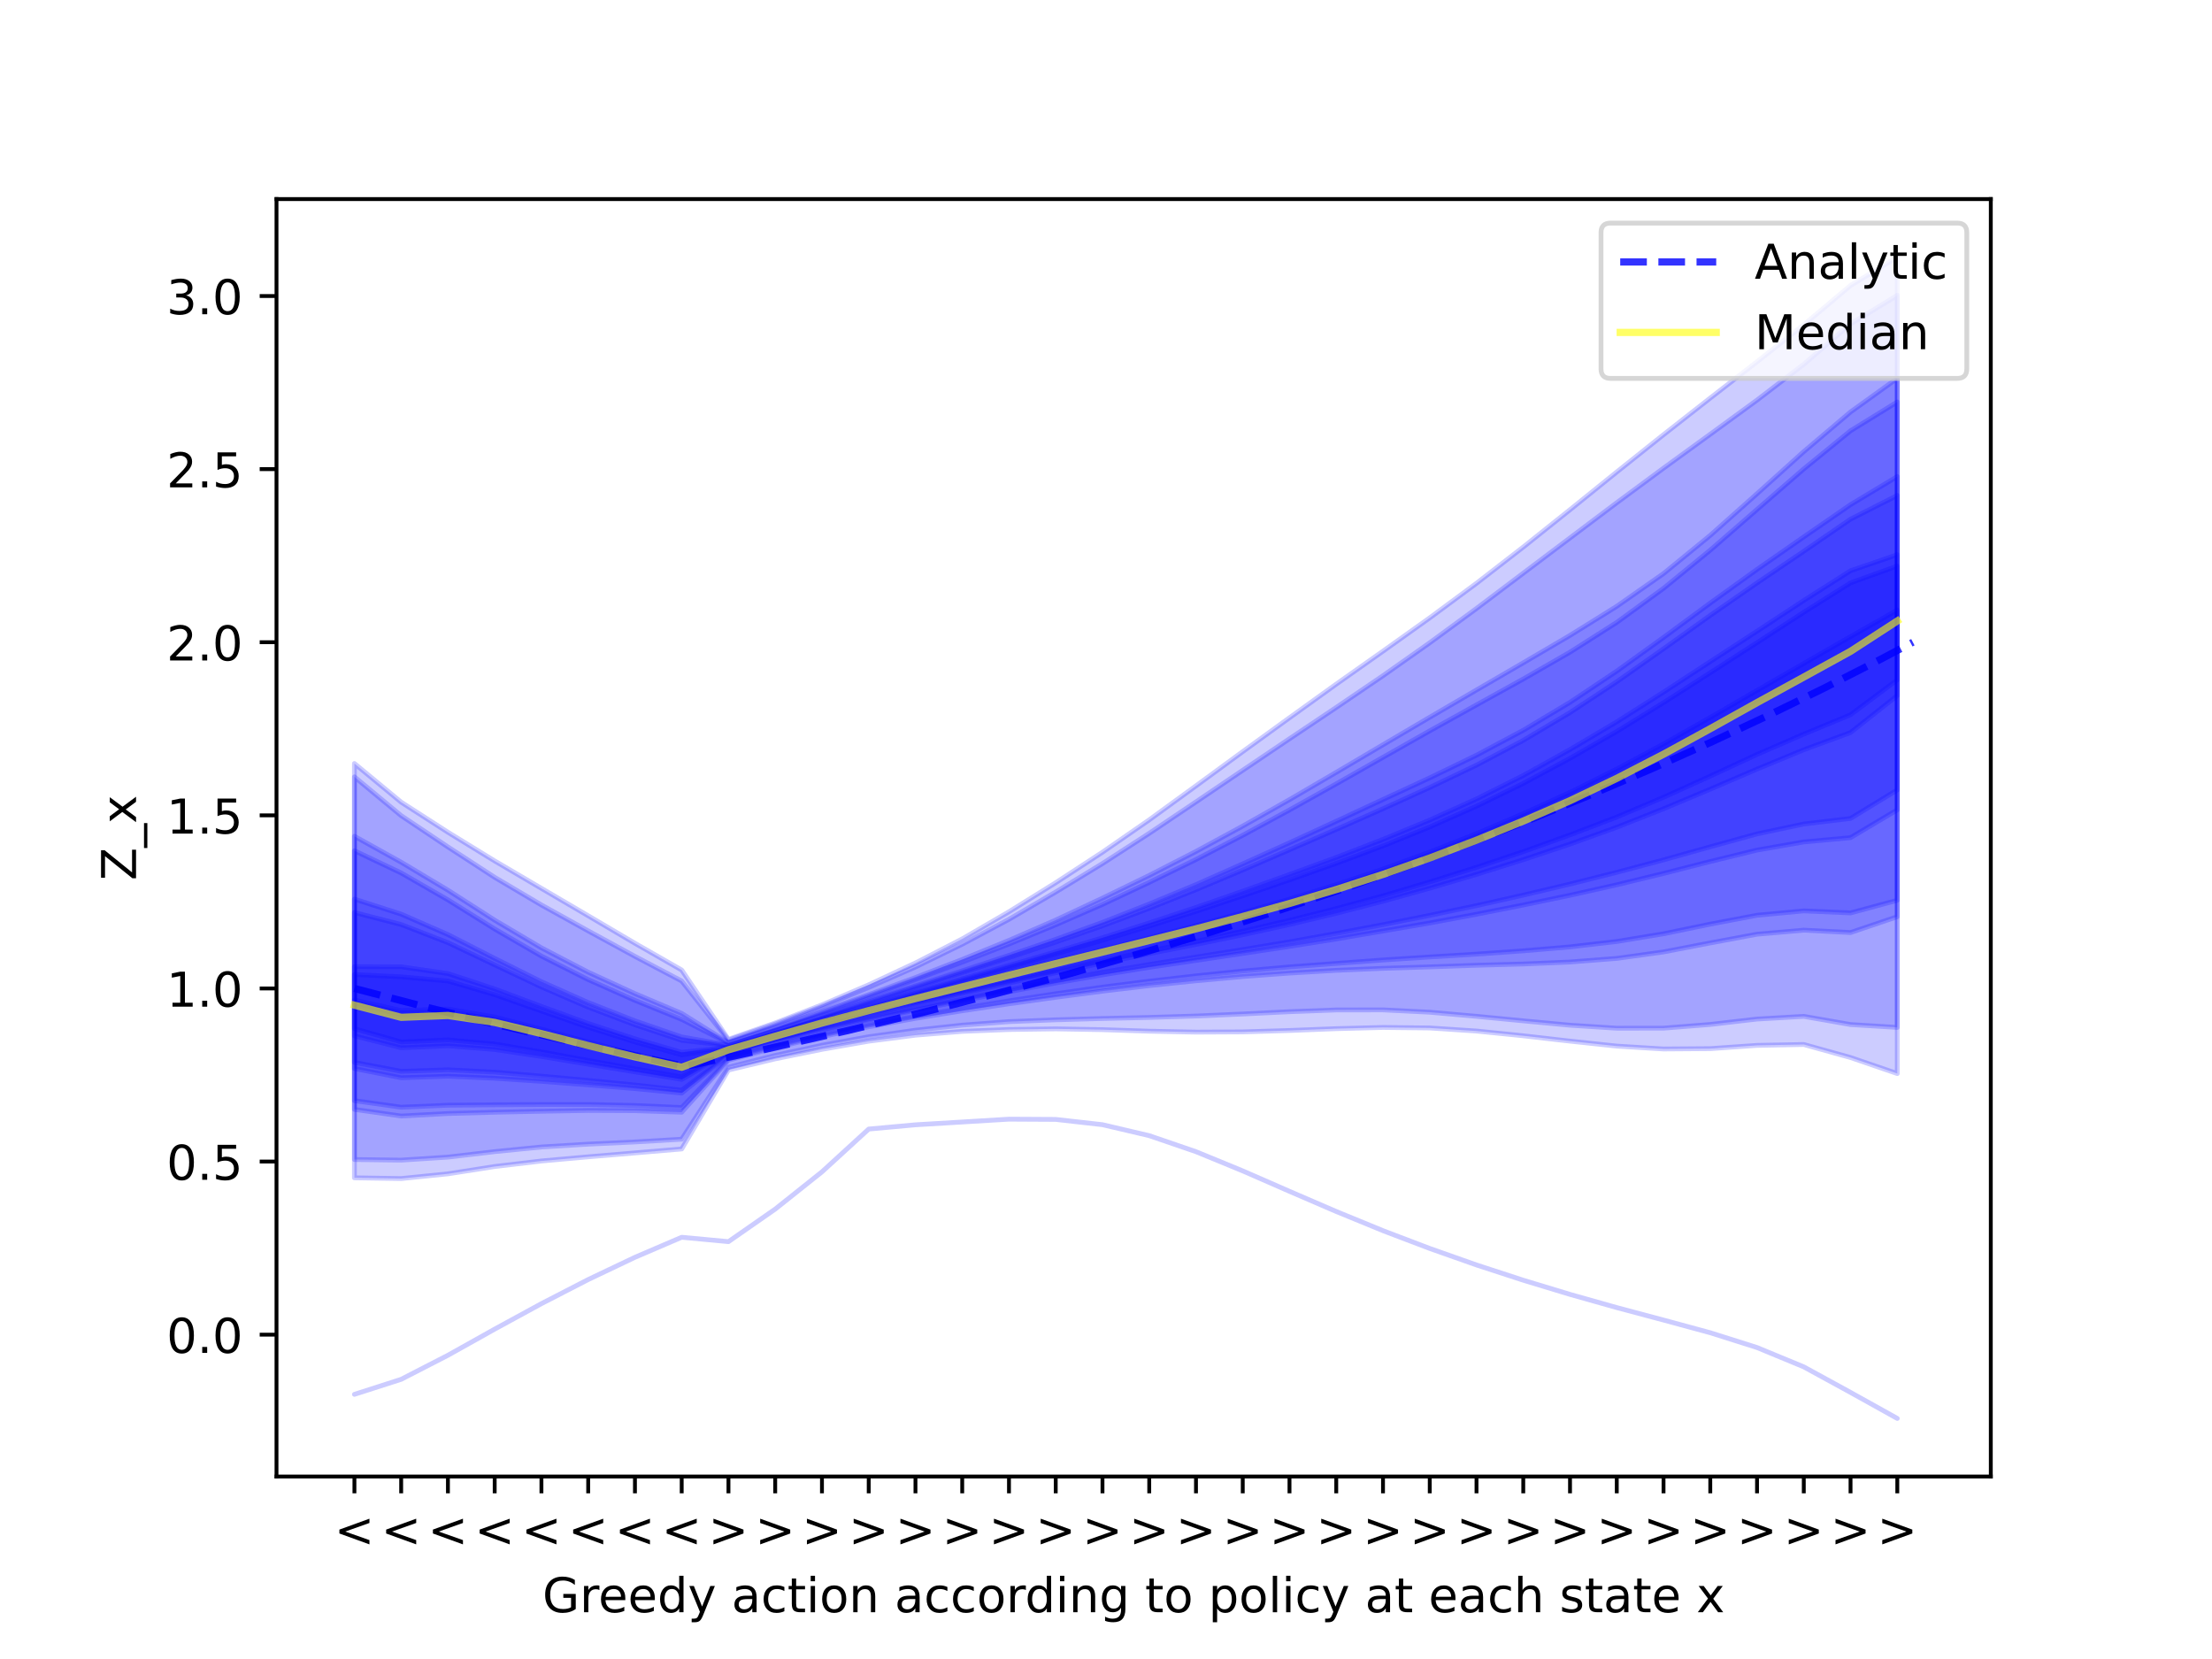 <?xml version="1.0" encoding="UTF-8" standalone="no"?>
<!DOCTYPE svg PUBLIC "-//W3C//DTD SVG 1.1//EN" "http://www.w3.org/Graphics/SVG/1.1/DTD/svg11.dtd">
<!-- Created with matplotlib (https://matplotlib.org/) -->
<svg height="345.6pt" version="1.1" viewBox="0 0 460.8 345.6" width="460.8pt" xmlns="http://www.w3.org/2000/svg" xmlns:xlink="http://www.w3.org/1999/xlink">
 <defs>
  <style type="text/css">*{stroke-linecap:butt;stroke-linejoin:round;}</style>
 </defs>
 <g id="figure_1">
  <g id="patch_1">
   <path d="M 0 345.6  L 460.8 345.6  L 460.8 0  L 0 0  z " style="fill:#ffffff;"/>
  </g>
  <g id="axes_1">
   <g id="patch_2">
    <path d="M 57.6 307.584  L 414.72 307.584  L 414.72 41.472  L 57.6 41.472  z " style="fill:#ffffff;"/>
   </g>
   <g id="PolyCollection_1">
    <defs>
     <path d="M 73.833 -55.131  L 73.833 -55.131  L 83.572 -58.264  L 93.312 -63.272  L 103.052 -68.719  L 112.791 -74.028  L 122.531 -79.045  L 132.271 -83.68  L 142.01 -87.856  L 151.75 -86.943  L 161.489 -93.722  L 171.229 -101.482  L 180.969 -110.396  L 190.708 -111.283  L 200.448 -111.867  L 210.188 -112.458  L 219.927 -112.405  L 229.667 -111.308  L 239.407 -109.021  L 249.146 -105.682  L 258.886 -101.679  L 268.625 -97.422  L 278.365 -93.223  L 288.105 -89.227  L 297.844 -85.522  L 307.584 -82.085  L 317.324 -78.906  L 327.063 -75.954  L 336.803 -73.205  L 346.543 -70.609  L 356.282 -67.964  L 366.022 -64.883  L 375.761 -60.856  L 385.501 -55.532  L 395.241 -50.112  L 395.241 -50.112  L 395.241 -50.112  L 385.501 -55.532  L 375.761 -60.856  L 366.022 -64.883  L 356.282 -67.964  L 346.543 -70.609  L 336.803 -73.205  L 327.063 -75.954  L 317.324 -78.906  L 307.584 -82.085  L 297.844 -85.522  L 288.105 -89.227  L 278.365 -93.223  L 268.625 -97.422  L 258.886 -101.679  L 249.146 -105.682  L 239.407 -109.021  L 229.667 -111.308  L 219.927 -112.405  L 210.188 -112.458  L 200.448 -111.867  L 190.708 -111.283  L 180.969 -110.396  L 171.229 -101.482  L 161.489 -93.722  L 151.75 -86.943  L 142.01 -87.856  L 132.271 -83.68  L 122.531 -79.045  L 112.791 -74.028  L 103.052 -68.719  L 93.312 -63.272  L 83.572 -58.264  L 73.833 -55.131  z " id="m76637dbfcf" style="stroke:#0000ff;stroke-opacity:0.2;"/>
    </defs>
    <g clip-path="url(#p4dfebb6503)">
     <use style="fill:#0000ff;fill-opacity:0.2;stroke:#0000ff;stroke-opacity:0.2;" x="0" xlink:href="#m76637dbfcf" y="345.6"/>
    </g>
   </g>
   <g id="PolyCollection_2">
    <defs>
     <path d="M 73.833 -186.548  L 73.833 -100.239  L 83.572 -100.086  L 93.312 -101.069  L 103.052 -102.592  L 112.791 -103.745  L 122.531 -104.612  L 132.271 -105.426  L 142.01 -106.25  L 151.75 -122.693  L 161.489 -125.025  L 171.229 -127.002  L 180.969 -128.703  L 190.708 -129.954  L 200.448 -130.751  L 210.188 -131.133  L 219.927 -131.267  L 229.667 -131.102  L 239.407 -130.783  L 249.146 -130.59  L 258.886 -130.64  L 268.625 -130.929  L 278.365 -131.311  L 288.105 -131.562  L 297.844 -131.455  L 307.584 -130.817  L 317.324 -129.826  L 327.063 -128.713  L 336.803 -127.676  L 346.543 -127.079  L 356.282 -127.151  L 366.022 -127.828  L 375.761 -128.014  L 385.501 -125.297  L 395.241 -121.958  L 395.241 -292.032  L 395.241 -292.032  L 385.501 -286.138  L 375.761 -277.937  L 366.022 -270.244  L 356.282 -262.682  L 346.543 -255.05  L 336.803 -247.278  L 327.063 -239.416  L 317.324 -231.64  L 307.584 -224.094  L 297.844 -216.893  L 288.105 -209.952  L 278.365 -203.083  L 268.625 -196.077  L 258.886 -189.026  L 249.146 -181.893  L 239.407 -174.809  L 229.667 -168.071  L 219.927 -161.712  L 210.188 -155.665  L 200.448 -150.006  L 190.708 -144.996  L 180.969 -140.447  L 171.229 -136.274  L 161.489 -132.504  L 151.75 -129.095  L 142.01 -143.527  L 132.271 -149.095  L 122.531 -154.827  L 112.791 -160.536  L 103.052 -166.25  L 93.312 -172.225  L 83.572 -178.493  L 73.833 -186.548  z " id="m93dc4adad8" style="stroke:#0000ff;stroke-opacity:0.2;"/>
    </defs>
    <g clip-path="url(#p4dfebb6503)">
     <use style="fill:#0000ff;fill-opacity:0.2;stroke:#0000ff;stroke-opacity:0.2;" x="0" xlink:href="#m93dc4adad8" y="345.6"/>
    </g>
   </g>
   <g id="PolyCollection_3">
    <defs>
     <path d="M 73.833 -171.392  L 73.833 -114.496  L 83.572 -113.11  L 93.312 -113.632  L 103.052 -113.9  L 112.791 -114.104  L 122.531 -114.27  L 132.271 -114.224  L 142.01 -113.905  L 151.75 -124.747  L 161.489 -127.355  L 171.229 -129.649  L 180.969 -131.698  L 190.708 -133.462  L 200.448 -135.04  L 210.188 -136.492  L 219.927 -137.846  L 229.667 -139.122  L 239.407 -140.28  L 249.146 -141.288  L 258.886 -142.171  L 268.625 -142.889  L 278.365 -143.465  L 288.105 -143.877  L 297.844 -144.177  L 307.584 -144.517  L 317.324 -144.786  L 327.063 -145.197  L 336.803 -145.95  L 346.543 -147.297  L 356.282 -149.172  L 366.022 -150.988  L 375.761 -151.831  L 385.501 -151.335  L 395.241 -154.635  L 395.241 -266.79  L 395.241 -266.79  L 385.501 -259.776  L 375.761 -251.523  L 366.022 -242.75  L 356.282 -234.076  L 346.543 -226.114  L 336.803 -219.297  L 327.063 -213.235  L 317.324 -207.526  L 307.584 -201.865  L 297.844 -196.183  L 288.105 -190.456  L 278.365 -184.708  L 268.625 -179.024  L 258.886 -173.514  L 249.146 -168.234  L 239.407 -163.236  L 229.667 -158.501  L 219.927 -153.933  L 210.188 -149.7  L 200.448 -145.722  L 190.708 -141.961  L 180.969 -138.395  L 171.229 -134.944  L 161.489 -131.579  L 151.75 -128.396  L 142.01 -134.489  L 132.271 -138.611  L 122.531 -143.083  L 112.791 -148.143  L 103.052 -153.912  L 93.312 -160.16  L 83.572 -165.983  L 73.833 -171.392  z " id="m8515fcdf55" style="stroke:#0000ff;stroke-opacity:0.2;"/>
    </defs>
    <g clip-path="url(#p4dfebb6503)">
     <use style="fill:#0000ff;fill-opacity:0.2;stroke:#0000ff;stroke-opacity:0.2;" x="0" xlink:href="#m8515fcdf55" y="345.6"/>
    </g>
   </g>
   <g id="PolyCollection_4">
    <defs>
     <path d="M 73.833 -158.303  L 73.833 -122.998  L 83.572 -121.089  L 93.312 -121.407  L 103.052 -120.987  L 112.791 -120.334  L 122.531 -119.608  L 132.271 -118.823  L 142.01 -117.884  L 151.75 -125.737  L 161.489 -128.41  L 171.229 -130.894  L 180.969 -133.129  L 190.708 -135.184  L 200.448 -137.123  L 210.188 -139.013  L 219.927 -140.83  L 229.667 -142.516  L 239.407 -144.087  L 249.146 -145.523  L 258.886 -146.98  L 268.625 -148.451  L 278.365 -149.996  L 288.105 -151.655  L 297.844 -153.325  L 307.584 -155.143  L 317.324 -157.07  L 327.063 -159.095  L 336.803 -161.28  L 346.543 -163.641  L 356.282 -166.13  L 366.022 -168.512  L 375.761 -170.209  L 385.501 -171.103  L 395.241 -176.895  L 395.241 -246.328  L 395.241 -246.328  L 385.501 -240.471  L 375.761 -233.754  L 366.022 -226.98  L 356.282 -219.978  L 346.543 -212.806  L 336.803 -205.796  L 327.063 -199.297  L 317.324 -193.471  L 307.584 -188.28  L 297.844 -183.562  L 288.105 -179.052  L 278.365 -174.522  L 268.625 -170.037  L 258.886 -165.642  L 249.146 -161.321  L 239.407 -157.279  L 229.667 -153.454  L 219.927 -149.917  L 210.188 -146.576  L 200.448 -143.361  L 190.708 -140.223  L 180.969 -137.135  L 171.229 -134.048  L 161.489 -130.933  L 151.75 -127.893  L 142.01 -129.583  L 132.271 -132.944  L 122.531 -136.756  L 112.791 -141.09  L 103.052 -145.944  L 93.312 -150.915  L 83.572 -155.172  L 73.833 -158.303  z " id="m4098f8ac31" style="stroke:#0000ff;stroke-opacity:0.2;"/>
    </defs>
    <g clip-path="url(#p4dfebb6503)">
     <use style="fill:#0000ff;fill-opacity:0.2;stroke:#0000ff;stroke-opacity:0.2;" x="0" xlink:href="#m4098f8ac31" y="345.6"/>
    </g>
   </g>
   <g id="PolyCollection_5">
    <defs>
     <path d="M 73.833 -144.235  L 73.833 -129.812  L 83.572 -127.327  L 93.312 -127.747  L 103.052 -126.966  L 112.791 -125.51  L 122.531 -123.895  L 132.271 -122.301  L 142.01 -120.741  L 151.75 -126.39  L 161.489 -129.142  L 171.229 -131.758  L 180.969 -134.179  L 190.708 -136.453  L 200.448 -138.65  L 210.188 -140.828  L 219.927 -142.948  L 229.667 -144.98  L 239.407 -146.937  L 249.146 -148.851  L 258.886 -150.86  L 268.625 -153.004  L 278.365 -155.334  L 288.105 -157.851  L 297.844 -160.568  L 307.584 -163.446  L 317.324 -166.511  L 327.063 -169.759  L 336.803 -173.262  L 346.543 -177.115  L 356.282 -181.195  L 366.022 -185.383  L 375.761 -189.41  L 385.501 -192.994  L 395.241 -200.7  L 395.241 -230.052  L 395.241 -230.052  L 385.501 -226.706  L 375.761 -220.513  L 366.022 -214.119  L 356.282 -207.775  L 346.543 -201.416  L 336.803 -195.233  L 327.063 -189.465  L 317.324 -184.061  L 307.584 -179.17  L 297.844 -174.774  L 288.105 -170.745  L 278.365 -166.985  L 268.625 -163.433  L 258.886 -159.95  L 249.146 -156.566  L 239.407 -153.337  L 229.667 -150.246  L 219.927 -147.318  L 210.188 -144.485  L 200.448 -141.689  L 190.708 -138.924  L 180.969 -136.143  L 171.229 -133.313  L 161.489 -130.381  L 151.75 -127.443  L 142.01 -126.394  L 132.271 -129.202  L 122.531 -132.402  L 112.791 -135.946  L 103.052 -139.593  L 93.312 -142.791  L 83.572 -144.204  L 73.833 -144.235  z " id="m0480e65518" style="stroke:#0000ff;stroke-opacity:0.2;"/>
    </defs>
    <g clip-path="url(#p4dfebb6503)">
     <use style="fill:#0000ff;fill-opacity:0.2;stroke:#0000ff;stroke-opacity:0.2;" x="0" xlink:href="#m0480e65518" y="345.6"/>
    </g>
   </g>
   <g id="PolyCollection_6">
    <defs>
     <path d="M 73.833 -137.292  L 73.833 -136.201  L 83.572 -133.67  L 93.312 -134.058  L 103.052 -132.611  L 112.791 -130.279  L 122.531 -127.786  L 132.271 -125.425  L 142.01 -123.275  L 151.75 -126.902  L 161.489 -129.736  L 171.229 -132.485  L 180.969 -135.08  L 190.708 -137.571  L 200.448 -140.012  L 210.188 -142.451  L 219.927 -144.868  L 229.667 -147.259  L 239.407 -149.675  L 249.146 -152.11  L 258.886 -154.68  L 268.625 -157.386  L 278.365 -160.293  L 288.105 -163.444  L 297.844 -166.87  L 307.584 -170.57  L 317.324 -174.55  L 327.063 -178.796  L 336.803 -183.456  L 346.543 -188.481  L 356.282 -193.801  L 366.022 -199.227  L 375.761 -204.558  L 385.501 -209.913  L 395.241 -216.238  L 395.241 -218.522  L 395.241 -218.522  L 385.501 -212.988  L 375.761 -207.401  L 366.022 -201.782  L 356.282 -196.157  L 346.543 -190.627  L 336.803 -185.403  L 327.063 -180.547  L 317.324 -176.111  L 307.584 -171.94  L 297.844 -168.12  L 288.105 -164.56  L 278.365 -161.321  L 268.625 -158.299  L 258.886 -155.485  L 249.146 -152.796  L 239.407 -150.237  L 229.667 -147.73  L 219.927 -145.25  L 210.188 -142.777  L 200.448 -140.284  L 190.708 -137.791  L 180.969 -135.255  L 171.229 -132.625  L 161.489 -129.846  L 151.75 -126.995  L 142.01 -123.771  L 132.271 -126.038  L 122.531 -128.549  L 112.791 -131.218  L 103.052 -133.749  L 93.312 -135.412  L 83.572 -135.099  L 73.833 -137.292  z " id="m61d4e5c784" style="stroke:#0000ff;stroke-opacity:0.2;"/>
    </defs>
    <g clip-path="url(#p4dfebb6503)">
     <use style="fill:#0000ff;fill-opacity:0.2;stroke:#0000ff;stroke-opacity:0.2;" x="0" xlink:href="#m61d4e5c784" y="345.6"/>
    </g>
   </g>
   <g id="PolyCollection_7">
    <defs>
     <path d="M 73.833 -131.311  L 73.833 -142.599  L 83.572 -142.115  L 93.312 -141.236  L 103.052 -138.391  L 112.791 -134.978  L 122.531 -131.606  L 132.271 -128.539  L 142.01 -125.839  L 151.75 -127.355  L 161.489 -130.274  L 171.229 -133.176  L 180.969 -135.962  L 190.708 -138.69  L 200.448 -141.398  L 210.188 -144.122  L 219.927 -146.882  L 229.667 -149.71  L 239.407 -152.67  L 249.146 -155.753  L 258.886 -158.989  L 268.625 -162.303  L 278.365 -165.748  L 288.105 -169.378  L 297.844 -173.33  L 307.584 -177.659  L 317.324 -182.407  L 327.063 -187.632  L 336.803 -193.226  L 346.543 -199.227  L 356.282 -205.462  L 366.022 -211.733  L 375.761 -218.059  L 385.501 -224.181  L 395.241 -227.687  L 395.241 -203.973  L 395.241 -203.973  L 385.501 -196.702  L 375.761 -192.664  L 366.022 -188.437  L 356.282 -183.915  L 346.543 -179.506  L 336.803 -175.393  L 327.063 -171.673  L 317.324 -168.183  L 307.584 -164.92  L 297.844 -161.876  L 288.105 -158.982  L 278.365 -156.332  L 268.625 -153.879  L 258.886 -151.615  L 249.146 -149.499  L 239.407 -147.48  L 229.667 -145.44  L 219.927 -143.339  L 210.188 -141.163  L 200.448 -138.93  L 190.708 -136.68  L 180.969 -134.364  L 171.229 -131.91  L 161.489 -129.27  L 151.75 -126.5  L 142.01 -121.263  L 132.271 -122.945  L 122.531 -124.689  L 112.791 -126.48  L 103.052 -128.105  L 93.312 -128.972  L 83.572 -128.547  L 73.833 -131.311  z " id="maa01c2f0af" style="stroke:#0000ff;stroke-opacity:0.2;"/>
    </defs>
    <g clip-path="url(#p4dfebb6503)">
     <use style="fill:#0000ff;fill-opacity:0.2;stroke:#0000ff;stroke-opacity:0.2;" x="0" xlink:href="#maa01c2f0af" y="345.6"/>
    </g>
   </g>
   <g id="PolyCollection_8">
    <defs>
     <path d="M 73.833 -124.288  L 73.833 -155.512  L 83.572 -153.005  L 93.312 -149.232  L 103.052 -144.599  L 112.791 -139.998  L 122.531 -135.793  L 132.271 -132.104  L 142.01 -128.872  L 151.75 -127.801  L 161.489 -130.818  L 171.229 -133.891  L 180.969 -136.921  L 190.708 -139.943  L 200.448 -142.99  L 210.188 -146.113  L 219.927 -149.338  L 229.667 -152.733  L 239.407 -156.375  L 249.146 -160.271  L 258.886 -164.363  L 268.625 -168.578  L 278.365 -172.815  L 288.105 -177.131  L 297.844 -181.555  L 307.584 -186.208  L 317.324 -191.367  L 327.063 -197.158  L 336.803 -203.583  L 346.543 -210.442  L 356.282 -217.405  L 366.022 -224.163  L 375.761 -230.757  L 385.501 -237.45  L 395.241 -242.39  L 395.241 -181.045  L 395.241 -181.045  L 385.501 -175.105  L 375.761 -173.943  L 366.022 -171.882  L 356.282 -169.197  L 346.543 -166.469  L 336.803 -163.876  L 327.063 -161.433  L 317.324 -159.13  L 307.584 -156.936  L 297.844 -154.915  L 288.105 -152.974  L 278.365 -151.144  L 268.625 -149.395  L 258.886 -147.789  L 249.146 -146.229  L 239.407 -144.685  L 229.667 -143.055  L 219.927 -141.288  L 210.188 -139.403  L 200.448 -137.451  L 190.708 -135.456  L 180.969 -133.356  L 171.229 -131.086  L 161.489 -128.571  L 151.75 -125.885  L 142.01 -118.5  L 132.271 -119.575  L 122.531 -120.529  L 112.791 -121.418  L 103.052 -122.252  L 93.312 -122.741  L 83.572 -122.422  L 73.833 -124.288  z " id="m9a4920ab2b" style="stroke:#0000ff;stroke-opacity:0.2;"/>
    </defs>
    <g clip-path="url(#p4dfebb6503)">
     <use style="fill:#0000ff;fill-opacity:0.2;stroke:#0000ff;stroke-opacity:0.2;" x="0" xlink:href="#m9a4920ab2b" y="345.6"/>
    </g>
   </g>
   <g id="PolyCollection_9">
    <defs>
     <path d="M 73.833 -116.311  L 73.833 -168.381  L 83.572 -163.75  L 93.312 -158.142  L 103.052 -152.07  L 112.791 -146.43  L 122.531 -141.532  L 132.271 -137.209  L 142.01 -133.249  L 151.75 -128.287  L 161.489 -131.437  L 171.229 -134.747  L 180.969 -138.102  L 190.708 -141.557  L 200.448 -145.165  L 210.188 -148.938  L 219.927 -152.953  L 229.667 -157.2  L 239.407 -161.783  L 249.146 -166.55  L 258.886 -171.598  L 268.625 -176.874  L 278.365 -182.315  L 288.105 -187.843  L 297.844 -193.356  L 307.584 -198.766  L 317.324 -204.153  L 327.063 -209.748  L 336.803 -215.946  L 346.543 -223.043  L 356.282 -230.998  L 366.022 -239.471  L 375.761 -247.921  L 385.501 -255.862  L 395.241 -261.865  L 395.241 -158.054  L 395.241 -158.054  L 385.501 -155.417  L 375.761 -155.845  L 366.022 -154.934  L 356.282 -153.084  L 346.543 -151.076  L 336.803 -149.471  L 327.063 -148.345  L 317.324 -147.521  L 307.584 -146.836  L 297.844 -146.242  L 288.105 -145.616  L 278.365 -144.899  L 268.625 -144.167  L 258.886 -143.312  L 249.146 -142.305  L 239.407 -141.193  L 229.667 -139.957  L 219.927 -138.584  L 210.188 -137.108  L 200.448 -135.534  L 190.708 -133.864  L 180.969 -132.044  L 171.229 -129.948  L 161.489 -127.614  L 151.75 -124.991  L 142.01 -114.875  L 132.271 -115.302  L 122.531 -115.517  L 112.791 -115.509  L 103.052 -115.448  L 93.312 -115.359  L 83.572 -114.946  L 73.833 -116.311  z " id="m93ad04b9ff" style="stroke:#0000ff;stroke-opacity:0.2;"/>
    </defs>
    <g clip-path="url(#p4dfebb6503)">
     <use style="fill:#0000ff;fill-opacity:0.2;stroke:#0000ff;stroke-opacity:0.2;" x="0" xlink:href="#m93ad04b9ff" y="345.6"/>
    </g>
   </g>
   <g id="PolyCollection_10">
    <defs>
     <path d="M 73.833 -104.05  L 73.833 -183.764  L 83.572 -175.686  L 93.312 -169.166  L 103.052 -162.832  L 112.791 -157.073  L 122.531 -151.676  L 132.271 -146.369  L 142.01 -141.237  L 151.75 -128.922  L 161.489 -132.275  L 171.229 -135.937  L 180.969 -139.902  L 190.708 -144.164  L 200.448 -148.905  L 210.188 -154.093  L 219.927 -159.778  L 229.667 -165.708  L 239.407 -172.003  L 249.146 -178.552  L 258.886 -185.135  L 268.625 -191.699  L 278.365 -198.222  L 288.105 -204.838  L 297.844 -211.699  L 307.584 -218.845  L 317.324 -226.196  L 327.063 -233.538  L 336.803 -240.874  L 346.543 -248.074  L 356.282 -255.143  L 366.022 -262.252  L 375.761 -269.715  L 385.501 -278.122  L 395.241 -284.065  L 395.241 -131.57  L 395.241 -131.57  L 385.501 -132.169  L 375.761 -133.874  L 366.022 -133.314  L 356.282 -132.189  L 346.543 -131.416  L 336.803 -131.404  L 327.063 -132.031  L 317.324 -132.94  L 307.584 -133.881  L 297.844 -134.738  L 288.105 -135.223  L 278.365 -135.208  L 268.625 -134.844  L 258.886 -134.366  L 249.146 -133.944  L 239.407 -133.651  L 229.667 -133.43  L 219.927 -133.155  L 210.188 -132.775  L 200.448 -132.045  L 190.708 -130.984  L 180.969 -129.621  L 171.229 -127.844  L 161.489 -125.739  L 151.75 -123.291  L 142.01 -108.288  L 132.271 -107.71  L 122.531 -107.253  L 112.791 -106.662  L 103.052 -105.694  L 93.312 -104.552  L 83.572 -103.921  L 73.833 -104.05  z " id="m1ae0737406" style="stroke:#0000ff;stroke-opacity:0.2;"/>
    </defs>
    <g clip-path="url(#p4dfebb6503)">
     <use style="fill:#0000ff;fill-opacity:0.2;stroke:#0000ff;stroke-opacity:0.2;" x="0" xlink:href="#m1ae0737406" y="345.6"/>
    </g>
   </g>
   <g id="matplotlib.axis_1">
    <g id="xtick_1">
     <g id="line2d_1">
      <defs>
       <path d="M 0 0  L 0 3.5  " id="m14a61b34da" style="stroke:#000000;stroke-width:0.8;"/>
      </defs>
      <g>
       <use style="stroke:#000000;stroke-width:0.8;" x="73.833" xlink:href="#m14a61b34da" y="307.584"/>
      </g>
     </g>
     <g id="text_1">
      <!-- &lt; -->
      <g transform="translate(69.643 322.182)scale(0.1 -0.1)">
       <defs>
        <path d="M 73.188 49.219  L 22.797 31.297  L 73.188 13.484  L 73.188 4.594  L 10.594 27.297  L 10.594 35.406  L 73.188 58.109  z " id="DejaVuSans-60"/>
       </defs>
       <use xlink:href="#DejaVuSans-60"/>
      </g>
     </g>
    </g>
    <g id="xtick_2">
     <g id="line2d_2">
      <g>
       <use style="stroke:#000000;stroke-width:0.8;" x="83.572" xlink:href="#m14a61b34da" y="307.584"/>
      </g>
     </g>
     <g id="text_2">
      <!-- &lt; -->
      <g transform="translate(79.383 322.182)scale(0.1 -0.1)">
       <use xlink:href="#DejaVuSans-60"/>
      </g>
     </g>
    </g>
    <g id="xtick_3">
     <g id="line2d_3">
      <g>
       <use style="stroke:#000000;stroke-width:0.8;" x="93.312" xlink:href="#m14a61b34da" y="307.584"/>
      </g>
     </g>
     <g id="text_3">
      <!-- &lt; -->
      <g transform="translate(89.122 322.182)scale(0.1 -0.1)">
       <use xlink:href="#DejaVuSans-60"/>
      </g>
     </g>
    </g>
    <g id="xtick_4">
     <g id="line2d_4">
      <g>
       <use style="stroke:#000000;stroke-width:0.8;" x="103.052" xlink:href="#m14a61b34da" y="307.584"/>
      </g>
     </g>
     <g id="text_4">
      <!-- &lt; -->
      <g transform="translate(98.862 322.182)scale(0.1 -0.1)">
       <use xlink:href="#DejaVuSans-60"/>
      </g>
     </g>
    </g>
    <g id="xtick_5">
     <g id="line2d_5">
      <g>
       <use style="stroke:#000000;stroke-width:0.8;" x="112.791" xlink:href="#m14a61b34da" y="307.584"/>
      </g>
     </g>
     <g id="text_5">
      <!-- &lt; -->
      <g transform="translate(108.601 322.182)scale(0.1 -0.1)">
       <use xlink:href="#DejaVuSans-60"/>
      </g>
     </g>
    </g>
    <g id="xtick_6">
     <g id="line2d_6">
      <g>
       <use style="stroke:#000000;stroke-width:0.8;" x="122.531" xlink:href="#m14a61b34da" y="307.584"/>
      </g>
     </g>
     <g id="text_6">
      <!-- &lt; -->
      <g transform="translate(118.341 322.182)scale(0.1 -0.1)">
       <use xlink:href="#DejaVuSans-60"/>
      </g>
     </g>
    </g>
    <g id="xtick_7">
     <g id="line2d_7">
      <g>
       <use style="stroke:#000000;stroke-width:0.8;" x="132.271" xlink:href="#m14a61b34da" y="307.584"/>
      </g>
     </g>
     <g id="text_7">
      <!-- &lt; -->
      <g transform="translate(128.081 322.182)scale(0.1 -0.1)">
       <use xlink:href="#DejaVuSans-60"/>
      </g>
     </g>
    </g>
    <g id="xtick_8">
     <g id="line2d_8">
      <g>
       <use style="stroke:#000000;stroke-width:0.8;" x="142.01" xlink:href="#m14a61b34da" y="307.584"/>
      </g>
     </g>
     <g id="text_8">
      <!-- &lt; -->
      <g transform="translate(137.82 322.182)scale(0.1 -0.1)">
       <use xlink:href="#DejaVuSans-60"/>
      </g>
     </g>
    </g>
    <g id="xtick_9">
     <g id="line2d_9">
      <g>
       <use style="stroke:#000000;stroke-width:0.8;" x="151.75" xlink:href="#m14a61b34da" y="307.584"/>
      </g>
     </g>
     <g id="text_9">
      <!-- &gt; -->
      <g transform="translate(147.56 322.182)scale(0.1 -0.1)">
       <defs>
        <path d="M 10.594 49.219  L 10.594 58.109  L 73.188 35.406  L 73.188 27.297  L 10.594 4.594  L 10.594 13.484  L 60.891 31.297  z " id="DejaVuSans-62"/>
       </defs>
       <use xlink:href="#DejaVuSans-62"/>
      </g>
     </g>
    </g>
    <g id="xtick_10">
     <g id="line2d_10">
      <g>
       <use style="stroke:#000000;stroke-width:0.8;" x="161.489" xlink:href="#m14a61b34da" y="307.584"/>
      </g>
     </g>
     <g id="text_10">
      <!-- &gt; -->
      <g transform="translate(157.3 322.182)scale(0.1 -0.1)">
       <use xlink:href="#DejaVuSans-62"/>
      </g>
     </g>
    </g>
    <g id="xtick_11">
     <g id="line2d_11">
      <g>
       <use style="stroke:#000000;stroke-width:0.8;" x="171.229" xlink:href="#m14a61b34da" y="307.584"/>
      </g>
     </g>
     <g id="text_11">
      <!-- &gt; -->
      <g transform="translate(167.039 322.182)scale(0.1 -0.1)">
       <use xlink:href="#DejaVuSans-62"/>
      </g>
     </g>
    </g>
    <g id="xtick_12">
     <g id="line2d_12">
      <g>
       <use style="stroke:#000000;stroke-width:0.8;" x="180.969" xlink:href="#m14a61b34da" y="307.584"/>
      </g>
     </g>
     <g id="text_12">
      <!-- &gt; -->
      <g transform="translate(176.779 322.182)scale(0.1 -0.1)">
       <use xlink:href="#DejaVuSans-62"/>
      </g>
     </g>
    </g>
    <g id="xtick_13">
     <g id="line2d_13">
      <g>
       <use style="stroke:#000000;stroke-width:0.8;" x="190.708" xlink:href="#m14a61b34da" y="307.584"/>
      </g>
     </g>
     <g id="text_13">
      <!-- &gt; -->
      <g transform="translate(186.519 322.182)scale(0.1 -0.1)">
       <use xlink:href="#DejaVuSans-62"/>
      </g>
     </g>
    </g>
    <g id="xtick_14">
     <g id="line2d_14">
      <g>
       <use style="stroke:#000000;stroke-width:0.8;" x="200.448" xlink:href="#m14a61b34da" y="307.584"/>
      </g>
     </g>
     <g id="text_14">
      <!-- &gt; -->
      <g transform="translate(196.258 322.182)scale(0.1 -0.1)">
       <use xlink:href="#DejaVuSans-62"/>
      </g>
     </g>
    </g>
    <g id="xtick_15">
     <g id="line2d_15">
      <g>
       <use style="stroke:#000000;stroke-width:0.8;" x="210.188" xlink:href="#m14a61b34da" y="307.584"/>
      </g>
     </g>
     <g id="text_15">
      <!-- &gt; -->
      <g transform="translate(205.998 322.182)scale(0.1 -0.1)">
       <use xlink:href="#DejaVuSans-62"/>
      </g>
     </g>
    </g>
    <g id="xtick_16">
     <g id="line2d_16">
      <g>
       <use style="stroke:#000000;stroke-width:0.8;" x="219.927" xlink:href="#m14a61b34da" y="307.584"/>
      </g>
     </g>
     <g id="text_16">
      <!-- &gt; -->
      <g transform="translate(215.737 322.182)scale(0.1 -0.1)">
       <use xlink:href="#DejaVuSans-62"/>
      </g>
     </g>
    </g>
    <g id="xtick_17">
     <g id="line2d_17">
      <g>
       <use style="stroke:#000000;stroke-width:0.8;" x="229.667" xlink:href="#m14a61b34da" y="307.584"/>
      </g>
     </g>
     <g id="text_17">
      <!-- &gt; -->
      <g transform="translate(225.477 322.182)scale(0.1 -0.1)">
       <use xlink:href="#DejaVuSans-62"/>
      </g>
     </g>
    </g>
    <g id="xtick_18">
     <g id="line2d_18">
      <g>
       <use style="stroke:#000000;stroke-width:0.8;" x="239.407" xlink:href="#m14a61b34da" y="307.584"/>
      </g>
     </g>
     <g id="text_18">
      <!-- &gt; -->
      <g transform="translate(235.217 322.182)scale(0.1 -0.1)">
       <use xlink:href="#DejaVuSans-62"/>
      </g>
     </g>
    </g>
    <g id="xtick_19">
     <g id="line2d_19">
      <g>
       <use style="stroke:#000000;stroke-width:0.8;" x="249.146" xlink:href="#m14a61b34da" y="307.584"/>
      </g>
     </g>
     <g id="text_19">
      <!-- &gt; -->
      <g transform="translate(244.956 322.182)scale(0.1 -0.1)">
       <use xlink:href="#DejaVuSans-62"/>
      </g>
     </g>
    </g>
    <g id="xtick_20">
     <g id="line2d_20">
      <g>
       <use style="stroke:#000000;stroke-width:0.8;" x="258.886" xlink:href="#m14a61b34da" y="307.584"/>
      </g>
     </g>
     <g id="text_20">
      <!-- &gt; -->
      <g transform="translate(254.696 322.182)scale(0.1 -0.1)">
       <use xlink:href="#DejaVuSans-62"/>
      </g>
     </g>
    </g>
    <g id="xtick_21">
     <g id="line2d_21">
      <g>
       <use style="stroke:#000000;stroke-width:0.8;" x="268.625" xlink:href="#m14a61b34da" y="307.584"/>
      </g>
     </g>
     <g id="text_21">
      <!-- &gt; -->
      <g transform="translate(264.436 322.182)scale(0.1 -0.1)">
       <use xlink:href="#DejaVuSans-62"/>
      </g>
     </g>
    </g>
    <g id="xtick_22">
     <g id="line2d_22">
      <g>
       <use style="stroke:#000000;stroke-width:0.8;" x="278.365" xlink:href="#m14a61b34da" y="307.584"/>
      </g>
     </g>
     <g id="text_22">
      <!-- &gt; -->
      <g transform="translate(274.175 322.182)scale(0.1 -0.1)">
       <use xlink:href="#DejaVuSans-62"/>
      </g>
     </g>
    </g>
    <g id="xtick_23">
     <g id="line2d_23">
      <g>
       <use style="stroke:#000000;stroke-width:0.8;" x="288.105" xlink:href="#m14a61b34da" y="307.584"/>
      </g>
     </g>
     <g id="text_23">
      <!-- &gt; -->
      <g transform="translate(283.915 322.182)scale(0.1 -0.1)">
       <use xlink:href="#DejaVuSans-62"/>
      </g>
     </g>
    </g>
    <g id="xtick_24">
     <g id="line2d_24">
      <g>
       <use style="stroke:#000000;stroke-width:0.8;" x="297.844" xlink:href="#m14a61b34da" y="307.584"/>
      </g>
     </g>
     <g id="text_24">
      <!-- &gt; -->
      <g transform="translate(293.655 322.182)scale(0.1 -0.1)">
       <use xlink:href="#DejaVuSans-62"/>
      </g>
     </g>
    </g>
    <g id="xtick_25">
     <g id="line2d_25">
      <g>
       <use style="stroke:#000000;stroke-width:0.8;" x="307.584" xlink:href="#m14a61b34da" y="307.584"/>
      </g>
     </g>
     <g id="text_25">
      <!-- &gt; -->
      <g transform="translate(303.394 322.182)scale(0.1 -0.1)">
       <use xlink:href="#DejaVuSans-62"/>
      </g>
     </g>
    </g>
    <g id="xtick_26">
     <g id="line2d_26">
      <g>
       <use style="stroke:#000000;stroke-width:0.8;" x="317.324" xlink:href="#m14a61b34da" y="307.584"/>
      </g>
     </g>
     <g id="text_26">
      <!-- &gt; -->
      <g transform="translate(313.134 322.182)scale(0.1 -0.1)">
       <use xlink:href="#DejaVuSans-62"/>
      </g>
     </g>
    </g>
    <g id="xtick_27">
     <g id="line2d_27">
      <g>
       <use style="stroke:#000000;stroke-width:0.8;" x="327.063" xlink:href="#m14a61b34da" y="307.584"/>
      </g>
     </g>
     <g id="text_27">
      <!-- &gt; -->
      <g transform="translate(322.873 322.182)scale(0.1 -0.1)">
       <use xlink:href="#DejaVuSans-62"/>
      </g>
     </g>
    </g>
    <g id="xtick_28">
     <g id="line2d_28">
      <g>
       <use style="stroke:#000000;stroke-width:0.8;" x="336.803" xlink:href="#m14a61b34da" y="307.584"/>
      </g>
     </g>
     <g id="text_28">
      <!-- &gt; -->
      <g transform="translate(332.613 322.182)scale(0.1 -0.1)">
       <use xlink:href="#DejaVuSans-62"/>
      </g>
     </g>
    </g>
    <g id="xtick_29">
     <g id="line2d_29">
      <g>
       <use style="stroke:#000000;stroke-width:0.8;" x="346.543" xlink:href="#m14a61b34da" y="307.584"/>
      </g>
     </g>
     <g id="text_29">
      <!-- &gt; -->
      <g transform="translate(342.353 322.182)scale(0.1 -0.1)">
       <use xlink:href="#DejaVuSans-62"/>
      </g>
     </g>
    </g>
    <g id="xtick_30">
     <g id="line2d_30">
      <g>
       <use style="stroke:#000000;stroke-width:0.8;" x="356.282" xlink:href="#m14a61b34da" y="307.584"/>
      </g>
     </g>
     <g id="text_30">
      <!-- &gt; -->
      <g transform="translate(352.092 322.182)scale(0.1 -0.1)">
       <use xlink:href="#DejaVuSans-62"/>
      </g>
     </g>
    </g>
    <g id="xtick_31">
     <g id="line2d_31">
      <g>
       <use style="stroke:#000000;stroke-width:0.8;" x="366.022" xlink:href="#m14a61b34da" y="307.584"/>
      </g>
     </g>
     <g id="text_31">
      <!-- &gt; -->
      <g transform="translate(361.832 322.182)scale(0.1 -0.1)">
       <use xlink:href="#DejaVuSans-62"/>
      </g>
     </g>
    </g>
    <g id="xtick_32">
     <g id="line2d_32">
      <g>
       <use style="stroke:#000000;stroke-width:0.8;" x="375.761" xlink:href="#m14a61b34da" y="307.584"/>
      </g>
     </g>
     <g id="text_32">
      <!-- &gt; -->
      <g transform="translate(371.572 322.182)scale(0.1 -0.1)">
       <use xlink:href="#DejaVuSans-62"/>
      </g>
     </g>
    </g>
    <g id="xtick_33">
     <g id="line2d_33">
      <g>
       <use style="stroke:#000000;stroke-width:0.8;" x="385.501" xlink:href="#m14a61b34da" y="307.584"/>
      </g>
     </g>
     <g id="text_33">
      <!-- &gt; -->
      <g transform="translate(381.311 322.182)scale(0.1 -0.1)">
       <use xlink:href="#DejaVuSans-62"/>
      </g>
     </g>
    </g>
    <g id="xtick_34">
     <g id="line2d_34">
      <g>
       <use style="stroke:#000000;stroke-width:0.8;" x="395.241" xlink:href="#m14a61b34da" y="307.584"/>
      </g>
     </g>
     <g id="text_34">
      <!-- &gt; -->
      <g transform="translate(391.051 322.182)scale(0.1 -0.1)">
       <use xlink:href="#DejaVuSans-62"/>
      </g>
     </g>
    </g>
    <g id="text_35">
     <!-- Greedy action according to policy at each state x -->
     <g transform="translate(113.009 335.861)scale(0.1 -0.1)">
      <defs>
       <path d="M 59.516 10.406  L 59.516 29.984  L 43.406 29.984  L 43.406 38.094  L 69.281 38.094  L 69.281 6.781  Q 63.578 2.734 56.688 0.656  Q 49.812 -1.422 42 -1.422  Q 24.906 -1.422 15.25 8.562  Q 5.609 18.562 5.609 36.375  Q 5.609 54.25 15.25 64.234  Q 24.906 74.219 42 74.219  Q 49.125 74.219 55.547 72.453  Q 61.969 70.703 67.391 67.281  L 67.391 56.781  Q 61.922 61.422 55.766 63.766  Q 49.609 66.109 42.828 66.109  Q 29.438 66.109 22.719 58.641  Q 16.016 51.172 16.016 36.375  Q 16.016 21.625 22.719 14.156  Q 29.438 6.688 42.828 6.688  Q 48.047 6.688 52.141 7.594  Q 56.25 8.5 59.516 10.406  z " id="DejaVuSans-71"/>
       <path d="M 41.109 46.297  Q 39.594 47.172 37.812 47.578  Q 36.031 48 33.891 48  Q 26.266 48 22.188 43.047  Q 18.109 38.094 18.109 28.812  L 18.109 0  L 9.078 0  L 9.078 54.688  L 18.109 54.688  L 18.109 46.188  Q 20.953 51.172 25.484 53.578  Q 30.031 56 36.531 56  Q 37.453 56 38.578 55.875  Q 39.703 55.766 41.062 55.516  z " id="DejaVuSans-114"/>
       <path d="M 56.203 29.594  L 56.203 25.203  L 14.891 25.203  Q 15.484 15.922 20.484 11.062  Q 25.484 6.203 34.422 6.203  Q 39.594 6.203 44.453 7.469  Q 49.312 8.734 54.109 11.281  L 54.109 2.781  Q 49.266 0.734 44.188 -0.344  Q 39.109 -1.422 33.891 -1.422  Q 20.797 -1.422 13.156 6.188  Q 5.516 13.812 5.516 26.812  Q 5.516 40.234 12.766 48.109  Q 20.016 56 32.328 56  Q 43.359 56 49.781 48.891  Q 56.203 41.797 56.203 29.594  z M 47.219 32.234  Q 47.125 39.594 43.094 43.984  Q 39.062 48.391 32.422 48.391  Q 24.906 48.391 20.391 44.141  Q 15.875 39.891 15.188 32.172  z " id="DejaVuSans-101"/>
       <path d="M 45.406 46.391  L 45.406 75.984  L 54.391 75.984  L 54.391 0  L 45.406 0  L 45.406 8.203  Q 42.578 3.328 38.25 0.953  Q 33.938 -1.422 27.875 -1.422  Q 17.969 -1.422 11.734 6.484  Q 5.516 14.406 5.516 27.297  Q 5.516 40.188 11.734 48.094  Q 17.969 56 27.875 56  Q 33.938 56 38.25 53.625  Q 42.578 51.266 45.406 46.391  z M 14.797 27.297  Q 14.797 17.391 18.875 11.75  Q 22.953 6.109 30.078 6.109  Q 37.203 6.109 41.297 11.75  Q 45.406 17.391 45.406 27.297  Q 45.406 37.203 41.297 42.844  Q 37.203 48.484 30.078 48.484  Q 22.953 48.484 18.875 42.844  Q 14.797 37.203 14.797 27.297  z " id="DejaVuSans-100"/>
       <path d="M 32.172 -5.078  Q 28.375 -14.844 24.75 -17.812  Q 21.141 -20.797 15.094 -20.797  L 7.906 -20.797  L 7.906 -13.281  L 13.188 -13.281  Q 16.891 -13.281 18.938 -11.516  Q 21 -9.766 23.484 -3.219  L 25.094 0.875  L 2.984 54.688  L 12.5 54.688  L 29.594 11.922  L 46.688 54.688  L 56.203 54.688  z " id="DejaVuSans-121"/>
       <path id="DejaVuSans-32"/>
       <path d="M 34.281 27.484  Q 23.391 27.484 19.188 25  Q 14.984 22.516 14.984 16.5  Q 14.984 11.719 18.141 8.906  Q 21.297 6.109 26.703 6.109  Q 34.188 6.109 38.703 11.406  Q 43.219 16.703 43.219 25.484  L 43.219 27.484  z M 52.203 31.203  L 52.203 0  L 43.219 0  L 43.219 8.297  Q 40.141 3.328 35.547 0.953  Q 30.953 -1.422 24.312 -1.422  Q 15.922 -1.422 10.953 3.297  Q 6 8.016 6 15.922  Q 6 25.141 12.172 29.828  Q 18.359 34.516 30.609 34.516  L 43.219 34.516  L 43.219 35.406  Q 43.219 41.609 39.141 45  Q 35.062 48.391 27.688 48.391  Q 23 48.391 18.547 47.266  Q 14.109 46.141 10.016 43.891  L 10.016 52.203  Q 14.938 54.109 19.578 55.047  Q 24.219 56 28.609 56  Q 40.484 56 46.344 49.844  Q 52.203 43.703 52.203 31.203  z " id="DejaVuSans-97"/>
       <path d="M 48.781 52.594  L 48.781 44.188  Q 44.969 46.297 41.141 47.344  Q 37.312 48.391 33.406 48.391  Q 24.656 48.391 19.812 42.844  Q 14.984 37.312 14.984 27.297  Q 14.984 17.281 19.812 11.734  Q 24.656 6.203 33.406 6.203  Q 37.312 6.203 41.141 7.25  Q 44.969 8.297 48.781 10.406  L 48.781 2.094  Q 45.016 0.344 40.984 -0.531  Q 36.969 -1.422 32.422 -1.422  Q 20.062 -1.422 12.781 6.344  Q 5.516 14.109 5.516 27.297  Q 5.516 40.672 12.859 48.328  Q 20.219 56 33.016 56  Q 37.156 56 41.109 55.141  Q 45.062 54.297 48.781 52.594  z " id="DejaVuSans-99"/>
       <path d="M 18.312 70.219  L 18.312 54.688  L 36.812 54.688  L 36.812 47.703  L 18.312 47.703  L 18.312 18.016  Q 18.312 11.328 20.141 9.422  Q 21.969 7.516 27.594 7.516  L 36.812 7.516  L 36.812 0  L 27.594 0  Q 17.188 0 13.234 3.875  Q 9.281 7.766 9.281 18.016  L 9.281 47.703  L 2.688 47.703  L 2.688 54.688  L 9.281 54.688  L 9.281 70.219  z " id="DejaVuSans-116"/>
       <path d="M 9.422 54.688  L 18.406 54.688  L 18.406 0  L 9.422 0  z M 9.422 75.984  L 18.406 75.984  L 18.406 64.594  L 9.422 64.594  z " id="DejaVuSans-105"/>
       <path d="M 30.609 48.391  Q 23.391 48.391 19.188 42.75  Q 14.984 37.109 14.984 27.297  Q 14.984 17.484 19.156 11.844  Q 23.344 6.203 30.609 6.203  Q 37.797 6.203 41.984 11.859  Q 46.188 17.531 46.188 27.297  Q 46.188 37.016 41.984 42.703  Q 37.797 48.391 30.609 48.391  z M 30.609 56  Q 42.328 56 49.016 48.375  Q 55.719 40.766 55.719 27.297  Q 55.719 13.875 49.016 6.219  Q 42.328 -1.422 30.609 -1.422  Q 18.844 -1.422 12.172 6.219  Q 5.516 13.875 5.516 27.297  Q 5.516 40.766 12.172 48.375  Q 18.844 56 30.609 56  z " id="DejaVuSans-111"/>
       <path d="M 54.891 33.016  L 54.891 0  L 45.906 0  L 45.906 32.719  Q 45.906 40.484 42.875 44.328  Q 39.844 48.188 33.797 48.188  Q 26.516 48.188 22.312 43.547  Q 18.109 38.922 18.109 30.906  L 18.109 0  L 9.078 0  L 9.078 54.688  L 18.109 54.688  L 18.109 46.188  Q 21.344 51.125 25.703 53.562  Q 30.078 56 35.797 56  Q 45.219 56 50.047 50.172  Q 54.891 44.344 54.891 33.016  z " id="DejaVuSans-110"/>
       <path d="M 45.406 27.984  Q 45.406 37.75 41.375 43.109  Q 37.359 48.484 30.078 48.484  Q 22.859 48.484 18.828 43.109  Q 14.797 37.75 14.797 27.984  Q 14.797 18.266 18.828 12.891  Q 22.859 7.516 30.078 7.516  Q 37.359 7.516 41.375 12.891  Q 45.406 18.266 45.406 27.984  z M 54.391 6.781  Q 54.391 -7.172 48.188 -13.984  Q 42 -20.797 29.203 -20.797  Q 24.469 -20.797 20.266 -20.094  Q 16.062 -19.391 12.109 -17.922  L 12.109 -9.188  Q 16.062 -11.328 19.922 -12.344  Q 23.781 -13.375 27.781 -13.375  Q 36.625 -13.375 41.016 -8.766  Q 45.406 -4.156 45.406 5.172  L 45.406 9.625  Q 42.625 4.781 38.281 2.391  Q 33.938 0 27.875 0  Q 17.828 0 11.672 7.656  Q 5.516 15.328 5.516 27.984  Q 5.516 40.672 11.672 48.328  Q 17.828 56 27.875 56  Q 33.938 56 38.281 53.609  Q 42.625 51.219 45.406 46.391  L 45.406 54.688  L 54.391 54.688  z " id="DejaVuSans-103"/>
       <path d="M 18.109 8.203  L 18.109 -20.797  L 9.078 -20.797  L 9.078 54.688  L 18.109 54.688  L 18.109 46.391  Q 20.953 51.266 25.266 53.625  Q 29.594 56 35.594 56  Q 45.562 56 51.781 48.094  Q 58.016 40.188 58.016 27.297  Q 58.016 14.406 51.781 6.484  Q 45.562 -1.422 35.594 -1.422  Q 29.594 -1.422 25.266 0.953  Q 20.953 3.328 18.109 8.203  z M 48.688 27.297  Q 48.688 37.203 44.609 42.844  Q 40.531 48.484 33.406 48.484  Q 26.266 48.484 22.188 42.844  Q 18.109 37.203 18.109 27.297  Q 18.109 17.391 22.188 11.75  Q 26.266 6.109 33.406 6.109  Q 40.531 6.109 44.609 11.75  Q 48.688 17.391 48.688 27.297  z " id="DejaVuSans-112"/>
       <path d="M 9.422 75.984  L 18.406 75.984  L 18.406 0  L 9.422 0  z " id="DejaVuSans-108"/>
       <path d="M 54.891 33.016  L 54.891 0  L 45.906 0  L 45.906 32.719  Q 45.906 40.484 42.875 44.328  Q 39.844 48.188 33.797 48.188  Q 26.516 48.188 22.312 43.547  Q 18.109 38.922 18.109 30.906  L 18.109 0  L 9.078 0  L 9.078 75.984  L 18.109 75.984  L 18.109 46.188  Q 21.344 51.125 25.703 53.562  Q 30.078 56 35.797 56  Q 45.219 56 50.047 50.172  Q 54.891 44.344 54.891 33.016  z " id="DejaVuSans-104"/>
       <path d="M 44.281 53.078  L 44.281 44.578  Q 40.484 46.531 36.375 47.5  Q 32.281 48.484 27.875 48.484  Q 21.188 48.484 17.844 46.438  Q 14.5 44.391 14.5 40.281  Q 14.5 37.156 16.891 35.375  Q 19.281 33.594 26.516 31.984  L 29.594 31.297  Q 39.156 29.25 43.188 25.516  Q 47.219 21.781 47.219 15.094  Q 47.219 7.469 41.188 3.016  Q 35.156 -1.422 24.609 -1.422  Q 20.219 -1.422 15.453 -0.562  Q 10.688 0.297 5.422 2  L 5.422 11.281  Q 10.406 8.688 15.234 7.391  Q 20.062 6.109 24.812 6.109  Q 31.156 6.109 34.562 8.281  Q 37.984 10.453 37.984 14.406  Q 37.984 18.062 35.516 20.016  Q 33.062 21.969 24.703 23.781  L 21.578 24.516  Q 13.234 26.266 9.516 29.906  Q 5.812 33.547 5.812 39.891  Q 5.812 47.609 11.281 51.797  Q 16.75 56 26.812 56  Q 31.781 56 36.172 55.266  Q 40.578 54.547 44.281 53.078  z " id="DejaVuSans-115"/>
       <path d="M 54.891 54.688  L 35.109 28.078  L 55.906 0  L 45.312 0  L 29.391 21.484  L 13.484 0  L 2.875 0  L 24.125 28.609  L 4.688 54.688  L 15.281 54.688  L 29.781 35.203  L 44.281 54.688  z " id="DejaVuSans-120"/>
      </defs>
      <use xlink:href="#DejaVuSans-71"/>
      <use x="77.49" xlink:href="#DejaVuSans-114"/>
      <use x="116.354" xlink:href="#DejaVuSans-101"/>
      <use x="177.877" xlink:href="#DejaVuSans-101"/>
      <use x="239.4" xlink:href="#DejaVuSans-100"/>
      <use x="302.877" xlink:href="#DejaVuSans-121"/>
      <use x="362.057" xlink:href="#DejaVuSans-32"/>
      <use x="393.844" xlink:href="#DejaVuSans-97"/>
      <use x="455.123" xlink:href="#DejaVuSans-99"/>
      <use x="510.104" xlink:href="#DejaVuSans-116"/>
      <use x="549.312" xlink:href="#DejaVuSans-105"/>
      <use x="577.096" xlink:href="#DejaVuSans-111"/>
      <use x="638.277" xlink:href="#DejaVuSans-110"/>
      <use x="701.656" xlink:href="#DejaVuSans-32"/>
      <use x="733.443" xlink:href="#DejaVuSans-97"/>
      <use x="794.723" xlink:href="#DejaVuSans-99"/>
      <use x="849.703" xlink:href="#DejaVuSans-99"/>
      <use x="904.684" xlink:href="#DejaVuSans-111"/>
      <use x="965.865" xlink:href="#DejaVuSans-114"/>
      <use x="1005.229" xlink:href="#DejaVuSans-100"/>
      <use x="1068.705" xlink:href="#DejaVuSans-105"/>
      <use x="1096.488" xlink:href="#DejaVuSans-110"/>
      <use x="1159.867" xlink:href="#DejaVuSans-103"/>
      <use x="1223.344" xlink:href="#DejaVuSans-32"/>
      <use x="1255.131" xlink:href="#DejaVuSans-116"/>
      <use x="1294.34" xlink:href="#DejaVuSans-111"/>
      <use x="1355.521" xlink:href="#DejaVuSans-32"/>
      <use x="1387.309" xlink:href="#DejaVuSans-112"/>
      <use x="1450.785" xlink:href="#DejaVuSans-111"/>
      <use x="1511.967" xlink:href="#DejaVuSans-108"/>
      <use x="1539.75" xlink:href="#DejaVuSans-105"/>
      <use x="1567.533" xlink:href="#DejaVuSans-99"/>
      <use x="1622.514" xlink:href="#DejaVuSans-121"/>
      <use x="1681.693" xlink:href="#DejaVuSans-32"/>
      <use x="1713.48" xlink:href="#DejaVuSans-97"/>
      <use x="1774.76" xlink:href="#DejaVuSans-116"/>
      <use x="1813.969" xlink:href="#DejaVuSans-32"/>
      <use x="1845.756" xlink:href="#DejaVuSans-101"/>
      <use x="1907.279" xlink:href="#DejaVuSans-97"/>
      <use x="1968.559" xlink:href="#DejaVuSans-99"/>
      <use x="2023.539" xlink:href="#DejaVuSans-104"/>
      <use x="2086.918" xlink:href="#DejaVuSans-32"/>
      <use x="2118.705" xlink:href="#DejaVuSans-115"/>
      <use x="2170.805" xlink:href="#DejaVuSans-116"/>
      <use x="2210.014" xlink:href="#DejaVuSans-97"/>
      <use x="2271.293" xlink:href="#DejaVuSans-116"/>
      <use x="2310.502" xlink:href="#DejaVuSans-101"/>
      <use x="2372.025" xlink:href="#DejaVuSans-32"/>
      <use x="2403.812" xlink:href="#DejaVuSans-120"/>
     </g>
    </g>
   </g>
   <g id="matplotlib.axis_2">
    <g id="ytick_1">
     <g id="line2d_35">
      <defs>
       <path d="M 0 0  L -3.5 0  " id="m532232baff" style="stroke:#000000;stroke-width:0.8;"/>
      </defs>
      <g>
       <use style="stroke:#000000;stroke-width:0.8;" x="57.6" xlink:href="#m532232baff" y="278.035"/>
      </g>
     </g>
     <g id="text_36">
      <!-- 0.0 -->
      <g transform="translate(34.697 281.834)scale(0.1 -0.1)">
       <defs>
        <path d="M 31.781 66.406  Q 24.172 66.406 20.328 58.906  Q 16.5 51.422 16.5 36.375  Q 16.5 21.391 20.328 13.891  Q 24.172 6.391 31.781 6.391  Q 39.453 6.391 43.281 13.891  Q 47.125 21.391 47.125 36.375  Q 47.125 51.422 43.281 58.906  Q 39.453 66.406 31.781 66.406  z M 31.781 74.219  Q 44.047 74.219 50.516 64.516  Q 56.984 54.828 56.984 36.375  Q 56.984 17.969 50.516 8.266  Q 44.047 -1.422 31.781 -1.422  Q 19.531 -1.422 13.062 8.266  Q 6.594 17.969 6.594 36.375  Q 6.594 54.828 13.062 64.516  Q 19.531 74.219 31.781 74.219  z " id="DejaVuSans-48"/>
        <path d="M 10.688 12.406  L 21 12.406  L 21 0  L 10.688 0  z " id="DejaVuSans-46"/>
       </defs>
       <use xlink:href="#DejaVuSans-48"/>
       <use x="63.623" xlink:href="#DejaVuSans-46"/>
       <use x="95.41" xlink:href="#DejaVuSans-48"/>
      </g>
     </g>
    </g>
    <g id="ytick_2">
     <g id="line2d_36">
      <g>
       <use style="stroke:#000000;stroke-width:0.8;" x="57.6" xlink:href="#m532232baff" y="241.973"/>
      </g>
     </g>
     <g id="text_37">
      <!-- 0.5 -->
      <g transform="translate(34.697 245.772)scale(0.1 -0.1)">
       <defs>
        <path d="M 10.797 72.906  L 49.516 72.906  L 49.516 64.594  L 19.828 64.594  L 19.828 46.734  Q 21.969 47.469 24.109 47.828  Q 26.266 48.188 28.422 48.188  Q 40.625 48.188 47.75 41.5  Q 54.891 34.812 54.891 23.391  Q 54.891 11.625 47.562 5.094  Q 40.234 -1.422 26.906 -1.422  Q 22.312 -1.422 17.547 -0.641  Q 12.797 0.141 7.719 1.703  L 7.719 11.625  Q 12.109 9.234 16.797 8.062  Q 21.484 6.891 26.703 6.891  Q 35.156 6.891 40.078 11.328  Q 45.016 15.766 45.016 23.391  Q 45.016 31 40.078 35.438  Q 35.156 39.891 26.703 39.891  Q 22.75 39.891 18.812 39.016  Q 14.891 38.141 10.797 36.281  z " id="DejaVuSans-53"/>
       </defs>
       <use xlink:href="#DejaVuSans-48"/>
       <use x="63.623" xlink:href="#DejaVuSans-46"/>
       <use x="95.41" xlink:href="#DejaVuSans-53"/>
      </g>
     </g>
    </g>
    <g id="ytick_3">
     <g id="line2d_37">
      <g>
       <use style="stroke:#000000;stroke-width:0.8;" x="57.6" xlink:href="#m532232baff" y="205.911"/>
      </g>
     </g>
     <g id="text_38">
      <!-- 1.0 -->
      <g transform="translate(34.697 209.71)scale(0.1 -0.1)">
       <defs>
        <path d="M 12.406 8.297  L 28.516 8.297  L 28.516 63.922  L 10.984 60.406  L 10.984 69.391  L 28.422 72.906  L 38.281 72.906  L 38.281 8.297  L 54.391 8.297  L 54.391 0  L 12.406 0  z " id="DejaVuSans-49"/>
       </defs>
       <use xlink:href="#DejaVuSans-49"/>
       <use x="63.623" xlink:href="#DejaVuSans-46"/>
       <use x="95.41" xlink:href="#DejaVuSans-48"/>
      </g>
     </g>
    </g>
    <g id="ytick_4">
     <g id="line2d_38">
      <g>
       <use style="stroke:#000000;stroke-width:0.8;" x="57.6" xlink:href="#m532232baff" y="169.849"/>
      </g>
     </g>
     <g id="text_39">
      <!-- 1.5 -->
      <g transform="translate(34.697 173.649)scale(0.1 -0.1)">
       <use xlink:href="#DejaVuSans-49"/>
       <use x="63.623" xlink:href="#DejaVuSans-46"/>
       <use x="95.41" xlink:href="#DejaVuSans-53"/>
      </g>
     </g>
    </g>
    <g id="ytick_5">
     <g id="line2d_39">
      <g>
       <use style="stroke:#000000;stroke-width:0.8;" x="57.6" xlink:href="#m532232baff" y="133.788"/>
      </g>
     </g>
     <g id="text_40">
      <!-- 2.0 -->
      <g transform="translate(34.697 137.587)scale(0.1 -0.1)">
       <defs>
        <path d="M 19.188 8.297  L 53.609 8.297  L 53.609 0  L 7.328 0  L 7.328 8.297  Q 12.938 14.109 22.625 23.891  Q 32.328 33.688 34.812 36.531  Q 39.547 41.844 41.422 45.531  Q 43.312 49.219 43.312 52.781  Q 43.312 58.594 39.234 62.25  Q 35.156 65.922 28.609 65.922  Q 23.969 65.922 18.812 64.312  Q 13.672 62.703 7.812 59.422  L 7.812 69.391  Q 13.766 71.781 18.938 73  Q 24.125 74.219 28.422 74.219  Q 39.75 74.219 46.484 68.547  Q 53.219 62.891 53.219 53.422  Q 53.219 48.922 51.531 44.891  Q 49.859 40.875 45.406 35.406  Q 44.188 33.984 37.641 27.219  Q 31.109 20.453 19.188 8.297  z " id="DejaVuSans-50"/>
       </defs>
       <use xlink:href="#DejaVuSans-50"/>
       <use x="63.623" xlink:href="#DejaVuSans-46"/>
       <use x="95.41" xlink:href="#DejaVuSans-48"/>
      </g>
     </g>
    </g>
    <g id="ytick_6">
     <g id="line2d_40">
      <g>
       <use style="stroke:#000000;stroke-width:0.8;" x="57.6" xlink:href="#m532232baff" y="97.726"/>
      </g>
     </g>
     <g id="text_41">
      <!-- 2.5 -->
      <g transform="translate(34.697 101.525)scale(0.1 -0.1)">
       <use xlink:href="#DejaVuSans-50"/>
       <use x="63.623" xlink:href="#DejaVuSans-46"/>
       <use x="95.41" xlink:href="#DejaVuSans-53"/>
      </g>
     </g>
    </g>
    <g id="ytick_7">
     <g id="line2d_41">
      <g>
       <use style="stroke:#000000;stroke-width:0.8;" x="57.6" xlink:href="#m532232baff" y="61.664"/>
      </g>
     </g>
     <g id="text_42">
      <!-- 3.0 -->
      <g transform="translate(34.697 65.463)scale(0.1 -0.1)">
       <defs>
        <path d="M 40.578 39.312  Q 47.656 37.797 51.625 33  Q 55.609 28.219 55.609 21.188  Q 55.609 10.406 48.188 4.484  Q 40.766 -1.422 27.094 -1.422  Q 22.516 -1.422 17.656 -0.516  Q 12.797 0.391 7.625 2.203  L 7.625 11.719  Q 11.719 9.328 16.594 8.109  Q 21.484 6.891 26.812 6.891  Q 36.078 6.891 40.938 10.547  Q 45.797 14.203 45.797 21.188  Q 45.797 27.641 41.281 31.266  Q 36.766 34.906 28.719 34.906  L 20.219 34.906  L 20.219 43.016  L 29.109 43.016  Q 36.375 43.016 40.234 45.922  Q 44.094 48.828 44.094 54.297  Q 44.094 59.906 40.109 62.906  Q 36.141 65.922 28.719 65.922  Q 24.656 65.922 20.016 65.031  Q 15.375 64.156 9.812 62.312  L 9.812 71.094  Q 15.438 72.656 20.344 73.438  Q 25.25 74.219 29.594 74.219  Q 40.828 74.219 47.359 69.109  Q 53.906 64.016 53.906 55.328  Q 53.906 49.266 50.438 45.094  Q 46.969 40.922 40.578 39.312  z " id="DejaVuSans-51"/>
       </defs>
       <use xlink:href="#DejaVuSans-51"/>
       <use x="63.623" xlink:href="#DejaVuSans-46"/>
       <use x="95.41" xlink:href="#DejaVuSans-48"/>
      </g>
     </g>
    </g>
    <g id="text_43">
     <!-- Z_x -->
     <g transform="translate(28.339 183.412)rotate(-90)scale(0.1 -0.1)">
      <defs>
       <path d="M 5.609 72.906  L 62.891 72.906  L 62.891 65.375  L 16.797 8.297  L 64.016 8.297  L 64.016 0  L 4.5 0  L 4.5 7.516  L 50.594 64.594  L 5.609 64.594  z " id="DejaVuSans-90"/>
       <path d="M 50.984 -16.609  L 50.984 -23.578  L -0.984 -23.578  L -0.984 -16.609  z " id="DejaVuSans-95"/>
      </defs>
      <use xlink:href="#DejaVuSans-90"/>
      <use x="68.506" xlink:href="#DejaVuSans-95"/>
      <use x="118.506" xlink:href="#DejaVuSans-120"/>
     </g>
    </g>
   </g>
   <g id="line2d_42">
    <path clip-path="url(#p4dfebb6503)" d="M 73.833 205.911  L 89.107 209.883  L 105.031 213.791  L 121.28 217.548  L 137.854 221.154  L 142.728 222.163  L 159.627 218.55  L 176.201 214.779  L 192.125 210.931  L 207.724 206.935  L 222.998 202.791  L 237.947 198.502  L 252.246 194.171  L 266.221 189.71  L 279.87 185.124  L 293.194 180.418  L 306.193 175.597  L 319.192 170.538  L 331.866 165.364  L 344.216 160.084  L 356.24 154.706  L 368.264 149.082  L 379.963 143.364  L 391.338 137.562  L 398.487 133.788  L 398.487 133.788  " style="fill:none;stroke:#0000ff;stroke-dasharray:5.55,2.4;stroke-dashoffset:0;stroke-opacity:0.8;stroke-width:1.5;"/>
   </g>
   <g id="line2d_43">
    <path clip-path="url(#p4dfebb6503)" d="M 73.833 209.399  L 83.572 211.93  L 93.312 211.542  L 103.052 212.989  L 112.791 215.321  L 122.531 217.814  L 132.271 220.175  L 142.01 222.325  L 151.75 218.698  L 161.489 215.864  L 171.229 213.115  L 180.969 210.52  L 190.708 208.029  L 200.448 205.588  L 210.188 203.149  L 219.927 200.732  L 229.667 198.341  L 239.407 195.925  L 249.146 193.49  L 258.886 190.92  L 268.625 188.214  L 278.365 185.307  L 288.105 182.156  L 297.844 178.73  L 307.584 175.03  L 317.324 171.05  L 327.063 166.804  L 336.803 162.144  L 346.543 157.119  L 356.282 151.799  L 366.022 146.373  L 375.761 141.042  L 385.501 135.687  L 395.241 129.362  " style="fill:none;stroke:#ffff00;stroke-linecap:square;stroke-opacity:0.6;stroke-width:1.5;"/>
   </g>
   <g id="patch_3">
    <path d="M 57.6 307.584  L 57.6 41.472  " style="fill:none;stroke:#000000;stroke-linecap:square;stroke-linejoin:miter;stroke-width:0.8;"/>
   </g>
   <g id="patch_4">
    <path d="M 414.72 307.584  L 414.72 41.472  " style="fill:none;stroke:#000000;stroke-linecap:square;stroke-linejoin:miter;stroke-width:0.8;"/>
   </g>
   <g id="patch_5">
    <path d="M 57.6 307.584  L 414.72 307.584  " style="fill:none;stroke:#000000;stroke-linecap:square;stroke-linejoin:miter;stroke-width:0.8;"/>
   </g>
   <g id="patch_6">
    <path d="M 57.6 41.472  L 414.72 41.472  " style="fill:none;stroke:#000000;stroke-linecap:square;stroke-linejoin:miter;stroke-width:0.8;"/>
   </g>
   <g id="legend_1">
    <g id="patch_7">
     <path d="M 335.52 78.828  L 407.72 78.828  Q 409.72 78.828 409.72 76.828  L 409.72 48.472  Q 409.72 46.472 407.72 46.472  L 335.52 46.472  Q 333.52 46.472 333.52 48.472  L 333.52 76.828  Q 333.52 78.828 335.52 78.828  z " style="fill:#ffffff;opacity:0.8;stroke:#cccccc;stroke-linejoin:miter;"/>
    </g>
    <g id="line2d_44">
     <path d="M 337.52 54.57  L 357.52 54.57  " style="fill:none;stroke:#0000ff;stroke-dasharray:5.55,2.4;stroke-dashoffset:0;stroke-opacity:0.8;stroke-width:1.5;"/>
    </g>
    <g id="line2d_45"/>
    <g id="text_44">
     <!-- Analytic -->
     <g transform="translate(365.52 58.07)scale(0.1 -0.1)">
      <defs>
       <path d="M 34.188 63.188  L 20.797 26.906  L 47.609 26.906  z M 28.609 72.906  L 39.797 72.906  L 67.578 0  L 57.328 0  L 50.688 18.703  L 17.828 18.703  L 11.188 0  L 0.781 0  z " id="DejaVuSans-65"/>
      </defs>
      <use xlink:href="#DejaVuSans-65"/>
      <use x="68.408" xlink:href="#DejaVuSans-110"/>
      <use x="131.787" xlink:href="#DejaVuSans-97"/>
      <use x="193.066" xlink:href="#DejaVuSans-108"/>
      <use x="220.85" xlink:href="#DejaVuSans-121"/>
      <use x="280.029" xlink:href="#DejaVuSans-116"/>
      <use x="319.238" xlink:href="#DejaVuSans-105"/>
      <use x="347.021" xlink:href="#DejaVuSans-99"/>
     </g>
    </g>
    <g id="line2d_46">
     <path d="M 337.52 69.249  L 357.52 69.249  " style="fill:none;stroke:#ffff00;stroke-linecap:square;stroke-opacity:0.6;stroke-width:1.5;"/>
    </g>
    <g id="line2d_47"/>
    <g id="text_45">
     <!-- Median -->
     <g transform="translate(365.52 72.749)scale(0.1 -0.1)">
      <defs>
       <path d="M 9.812 72.906  L 24.516 72.906  L 43.109 23.297  L 61.812 72.906  L 76.516 72.906  L 76.516 0  L 66.891 0  L 66.891 64.016  L 48.094 14.016  L 38.188 14.016  L 19.391 64.016  L 19.391 0  L 9.812 0  z " id="DejaVuSans-77"/>
      </defs>
      <use xlink:href="#DejaVuSans-77"/>
      <use x="86.279" xlink:href="#DejaVuSans-101"/>
      <use x="147.803" xlink:href="#DejaVuSans-100"/>
      <use x="211.279" xlink:href="#DejaVuSans-105"/>
      <use x="239.062" xlink:href="#DejaVuSans-97"/>
      <use x="300.342" xlink:href="#DejaVuSans-110"/>
     </g>
    </g>
   </g>
  </g>
 </g>
 <defs>
  <clipPath id="p4dfebb6503">
   <rect height="266.112" width="357.12" x="57.6" y="41.472"/>
  </clipPath>
 </defs>
</svg>